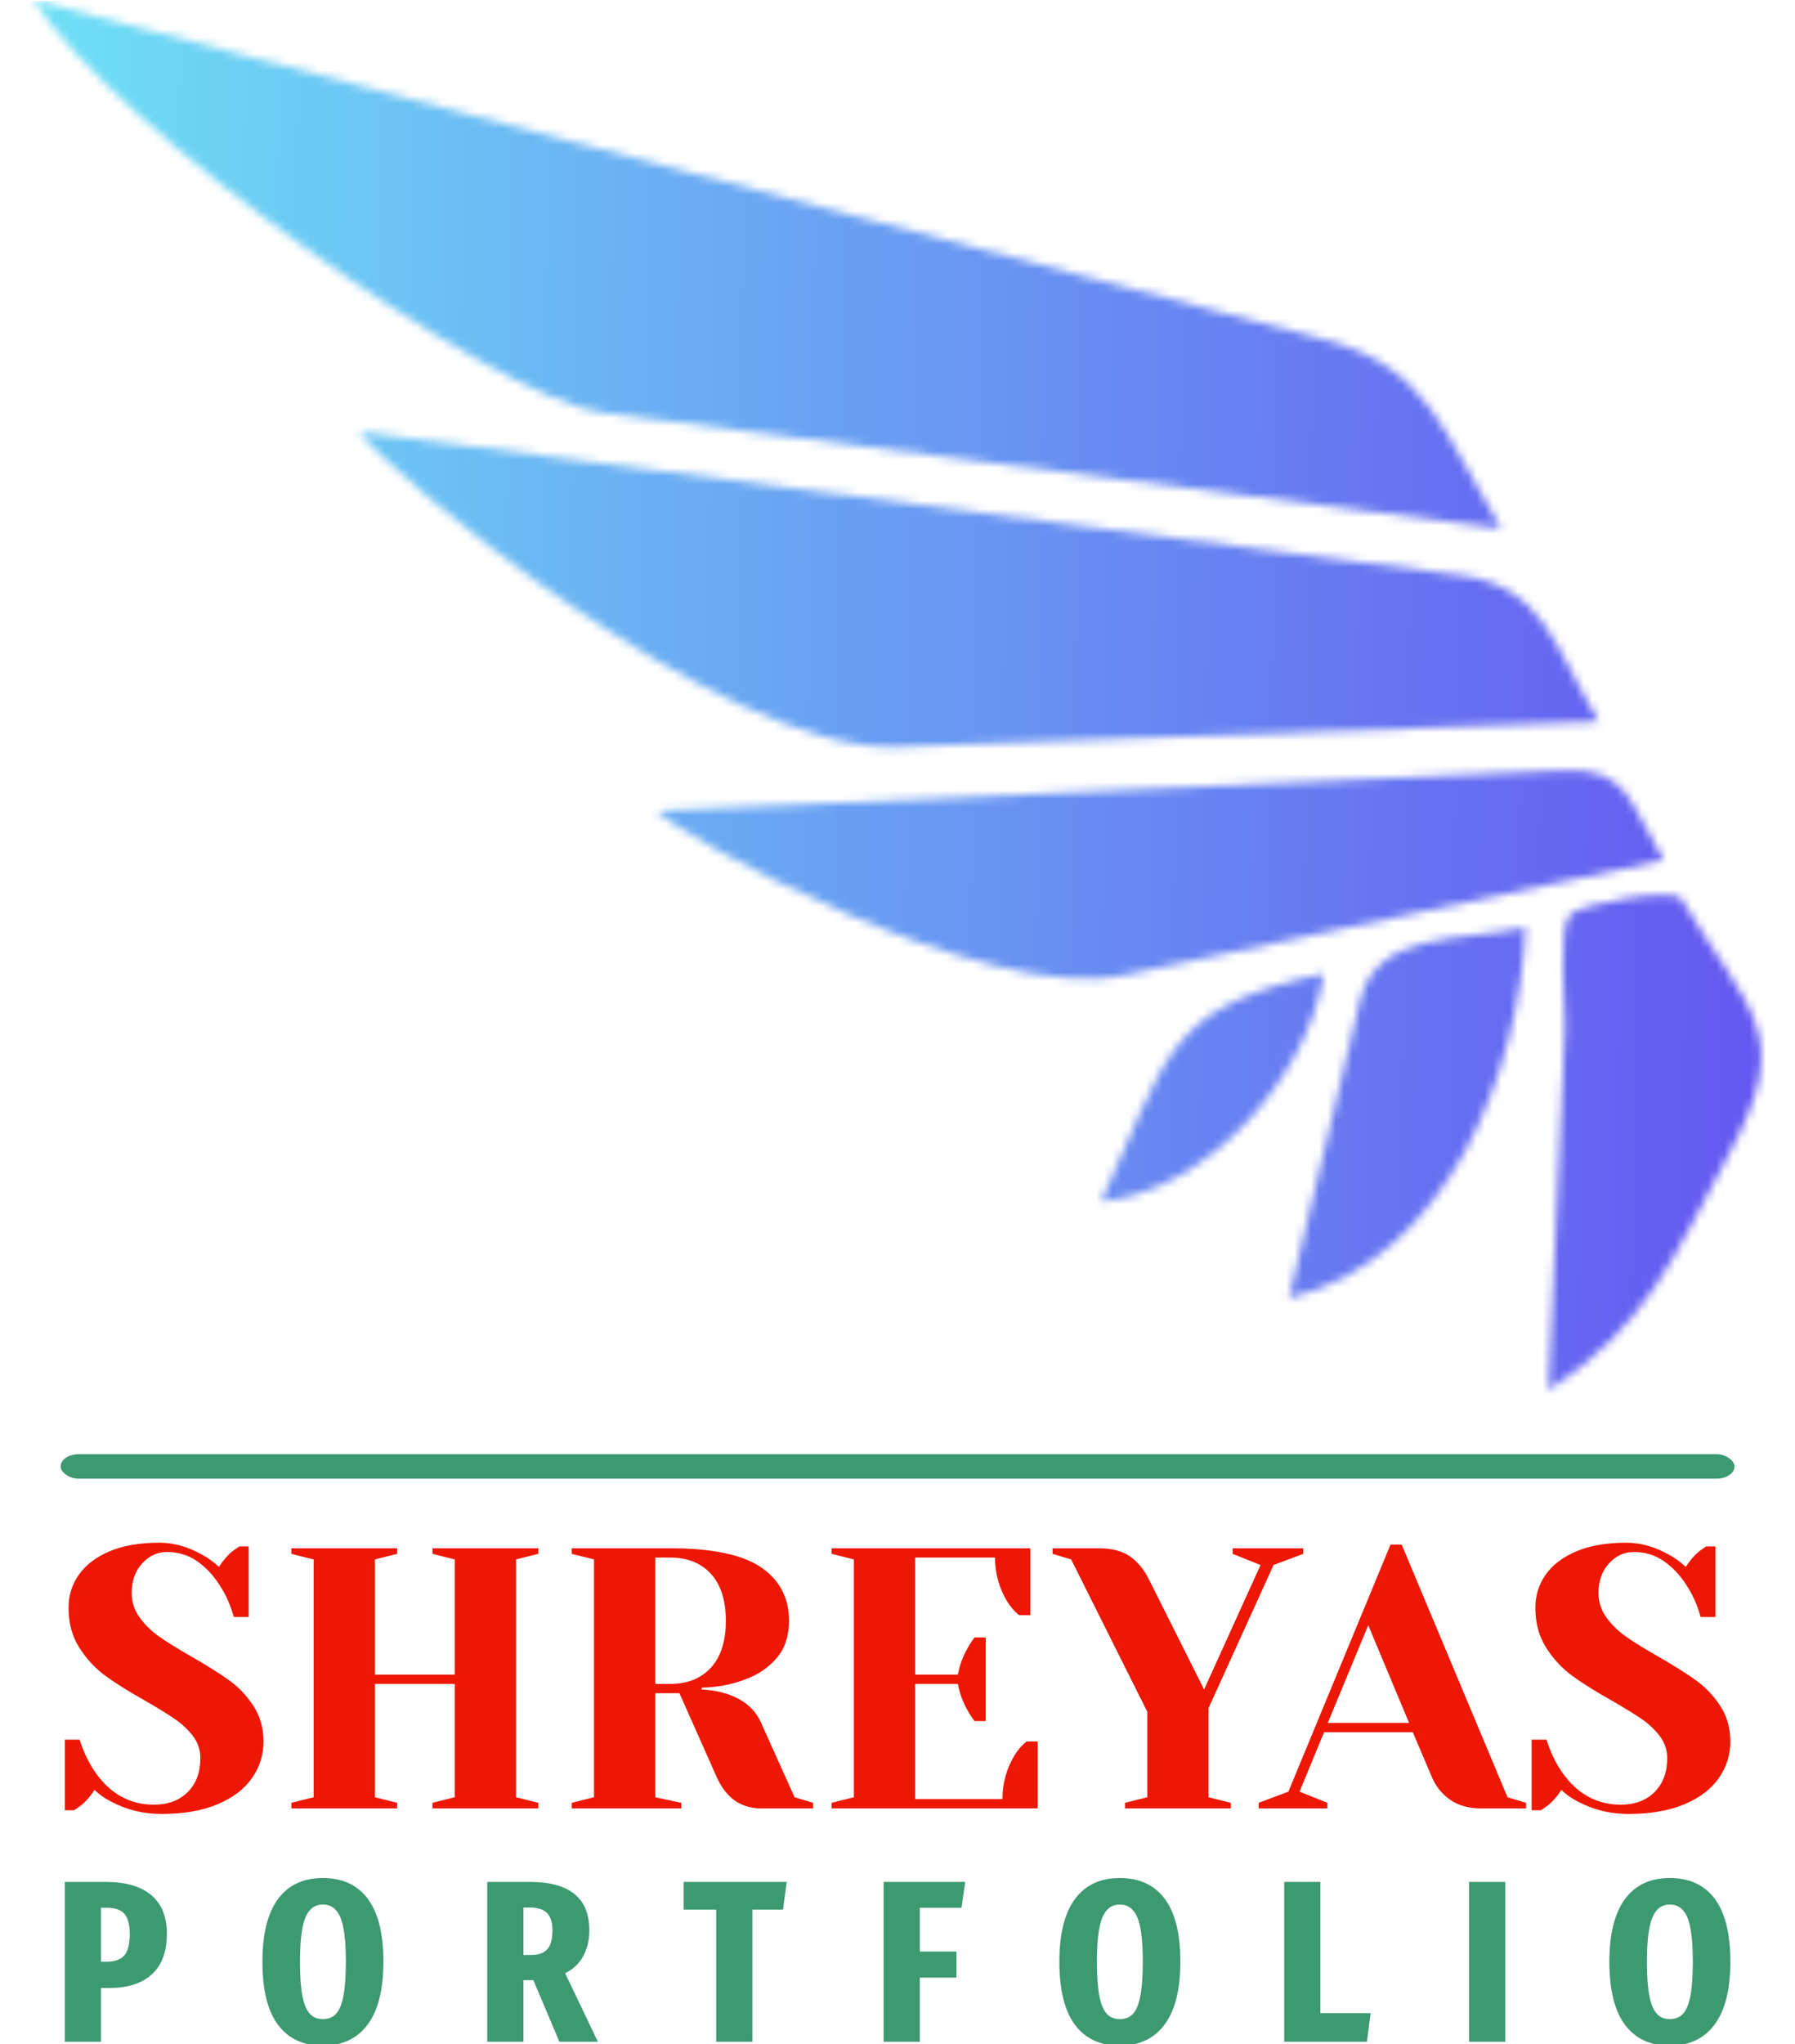 <svg xmlns="http://www.w3.org/2000/svg" version="1.1" xmlns:xlink="http://www.w3.org/1999/xlink" xmlns:svgjs="http://svgjs.dev/svgjs" width="2000" height="2276" viewBox="0 0 2000 2276"><g transform="matrix(1,0,0,1,0.089,0.921)"><svg viewBox="0 0 217 247" data-background-color="#ffffff" preserveAspectRatio="xMidYMid meet" height="2276" width="2000" xmlns="http://www.w3.org/2000/svg" xmlns:xlink="http://www.w3.org/1999/xlink"><g id="tight-bounds" transform="matrix(1,0,0,1,-0.01,-0.1)"><svg viewBox="0 0 217.019 247.2" height="247.2" width="217.019"><g><svg viewBox="0 0 426.198 485.47" height="247.2" width="217.019"><g><rect width="397.498" height="5.806" x="14.35" y="345.107" fill="#3d9970" opacity="1" stroke-width="0" stroke="transparent" fill-opacity="1" class="rect-r$-0" data-fill-palette-color="secondary" rx="1%" id="r$-0" data-palette-color="#3d9970"></rect></g><g transform="matrix(1,0,0,1,15.339,366.11)"><svg viewBox="0 0 395.52 119.359" height="119.359" width="395.52"><g id="textblocktransform"><svg viewBox="0 0 395.52 119.359" height="119.359" width="395.52" id="textblock"><g><svg viewBox="0 0 395.52 64.377" height="64.377" width="395.52"><g transform="matrix(1,0,0,1,0,0)"><svg width="395.52" viewBox="1.75 -35.75 224.24 36.5" height="64.377" data-palette-color="#ed1703"><path d="M14.75 0.75Q11.2 0.75 8.1-0.85L8.1-0.85Q6.7-1.55 5.75-2.5L5.75-2.5Q5.05-1.35 4-0.45L4-0.45Q3.1 0.2 3 0.25L3 0.25 1.75 0.25 1.75-9.25 3.75-9.25Q4.5-6.8 5.85-4.85L5.85-4.85Q8.9-0.5 13.75-0.5L13.75-0.5Q16.6-0.5 18.3-2.2 20-3.9 20-6.75L20-6.75Q20-8.4 19.03-9.7 18.05-11 16.6-12 15.15-13 12.55-14.5L12.55-14.5Q9.25-16.35 7.2-17.85 5.15-19.35 3.7-21.63 2.25-23.9 2.25-27L2.25-27Q2.25-29.45 3.63-31.43 5-33.4 7.75-34.58 10.5-35.75 14.5-35.75L14.5-35.75Q17.4-35.75 20.3-34.1L20.3-34.1Q21.4-33.5 22.5-32.5L22.5-32.5Q23.35-33.8 24.25-34.55L24.25-34.55Q25.15-35.2 25.25-35.25L25.25-35.25 26.5-35.25 26.5-25.75 24.5-25.75Q23.85-28.15 22.55-30.1L22.55-30.1Q21.35-32 19.58-33.25 17.8-34.5 15.5-34.5L15.5-34.5Q13.55-34.5 12.15-32.95 10.75-31.4 10.75-29L10.75-29Q10.75-27.15 11.83-25.68 12.9-24.2 14.48-23.1 16.05-22 18.75-20.45L18.75-20.45Q21.9-18.65 23.85-17.25 25.8-15.85 27.15-13.78 28.5-11.7 28.5-9L28.5-9Q28.5-6.3 26.95-4.08 25.4-1.85 22.3-0.55 19.2 0.75 14.75 0.75L14.75 0.75ZM46.5 0L32.25 0 32.25-0.75 35.25-1.5 35.25-33.5 32.25-34.25 32.25-35 46.5-35 46.5-34.25 43.5-33.5 43.5-18 54.25-18 54.25-33.5 51.25-34.25 51.25-35 65.5-35 65.5-34.25 62.5-33.5 62.5-1.5 65.5-0.75 65.5 0 51.25 0 51.25-0.75 54.25-1.5 54.25-16.75 43.5-16.75 43.5-1.5 46.5-0.75 46.5 0ZM70 0L70-0.75 73-1.5 73-33.5 70-34.25 70-35 83.25-35Q91.75-35 95.5-32.43 99.25-29.85 99.25-25.25L99.25-25.25Q99.25-22.15 97.59-20.23 95.95-18.3 93.34-17.35L93.34-17.35Q90.59-16.3 87.5-16.25L87.5-16.25 87.5-16Q89.34-15.9 90.75-15.45L90.75-15.45Q94.25-14.35 95.5-11.5L95.5-11.5 100-1.5 102.5-0.75 102.5 0 95.5 0Q91.4 0 89.5-4.25L89.5-4.25 84.5-15.5 81.25-15.5 81.25-1.5 84.75-0.75 84.75 0 70 0ZM81.25-16.75L83.25-16.75Q86.75-16.75 88.75-18.95 90.75-21.15 90.75-25.25L90.75-25.25Q90.75-29.35 88.75-31.55 86.75-33.75 83.25-33.75L83.25-33.75 81.25-33.75 81.25-16.75ZM104.99 0L104.99-0.75 107.99-1.5 107.99-33.5 104.99-34.25 104.99-35 131.74-35 131.74-26 130.24-26Q129.29-26.75 128.59-27.9L128.59-27.9Q126.99-30.6 126.99-33.75L126.99-33.75 116.24-33.75 116.24-18 121.99-18Q122.34-19.9 123.29-21.55L123.29-21.55Q123.69-22.3 124.24-23L124.24-23 125.74-23 125.74-11.75 124.24-11.75Q123.69-12.45 123.29-13.2L123.29-13.2Q122.34-14.85 121.99-16.75L121.99-16.75 116.24-16.75 116.24-1.25 127.99-1.25Q127.99-4.4 129.59-7.1L129.59-7.1Q130.29-8.25 131.24-9L131.24-9 132.74-9 132.74 0 104.99 0ZM144.49 0L144.49-0.75 147.49-1.5 147.49-13 137.24-33.5 134.74-34.25 134.74-35 140.99-35Q143.59-35 145.17-33.9 146.74-32.8 147.74-30.75L147.74-30.75 155.14-16 162.74-32.75 158.99-34.25 158.99-35 168.49-35 168.49-34.25 164.49-32.75 155.74-13.5 155.74-1.5 158.74-0.75 158.74 0 144.49 0ZM162.49 0L162.49-0.75 166.49-2.25 180.24-35.5 181.74-35.5 195.99-1.5 198.49-0.75 198.49 0 192.49 0Q189.89 0 188.24-1.18 186.59-2.35 185.79-4.25L185.79-4.25 183.24-10.25 171.29-10.25 167.99-2.25 171.74-0.75 171.74 0 162.49 0ZM177.24-24.65L171.79-11.5 182.74-11.5 177.24-24.65ZM212.24 0.75Q208.69 0.75 205.59-0.85L205.59-0.85Q204.19-1.55 203.24-2.5L203.24-2.5Q202.54-1.35 201.49-0.45L201.49-0.45Q200.59 0.2 200.49 0.25L200.49 0.25 199.24 0.25 199.24-9.25 201.24-9.25Q201.99-6.8 203.34-4.85L203.34-4.85Q206.39-0.5 211.24-0.5L211.24-0.5Q214.09-0.5 215.79-2.2 217.49-3.9 217.49-6.75L217.49-6.75Q217.49-8.4 216.51-9.7 215.54-11 214.09-12 212.64-13 210.04-14.5L210.04-14.5Q206.74-16.35 204.69-17.85 202.64-19.35 201.19-21.63 199.74-23.9 199.74-27L199.74-27Q199.74-29.45 201.11-31.43 202.49-33.4 205.24-34.58 207.99-35.75 211.99-35.75L211.99-35.75Q214.89-35.75 217.79-34.1L217.79-34.1Q218.89-33.5 219.99-32.5L219.99-32.5Q220.84-33.8 221.74-34.55L221.74-34.55Q222.64-35.2 222.74-35.25L222.74-35.25 223.99-35.25 223.99-25.75 221.99-25.75Q221.34-28.15 220.04-30.1L220.04-30.1Q218.84-32 217.06-33.25 215.29-34.5 212.99-34.5L212.99-34.5Q211.04-34.5 209.64-32.95 208.24-31.4 208.24-29L208.24-29Q208.24-27.15 209.31-25.68 210.39-24.2 211.96-23.1 213.54-22 216.24-20.45L216.24-20.45Q219.39-18.65 221.34-17.25 223.29-15.85 224.64-13.78 225.99-11.7 225.99-9L225.99-9Q225.99-6.3 224.44-4.08 222.89-1.85 219.79-0.55 216.69 0.75 212.24 0.75L212.24 0.75Z" opacity="1" transform="matrix(1,0,0,1,0,0)" fill="#ed1703" class="wordmark-text-0" data-fill-palette-color="primary" id="text-0"></path></svg></g></svg></g><g transform="matrix(1,0,0,1,0,79.575)"><svg viewBox="0 0 395.52 39.785" height="39.785" width="395.52"><g transform="matrix(1,0,0,1,0,0)"><svg width="395.52" viewBox="2.3 -35.5 361.37 36.35" height="39.785" data-palette-color="#3d9970"><path d="M11.2-34.65Q17.65-34.65 21.05-31.8 24.45-28.95 24.45-23.4L24.45-23.4Q24.45-17.6 21.2-14.63 17.95-11.65 12-11.65L12-11.65 10.15-11.65 10.15 0 2.3 0 2.3-34.65 11.2-34.65ZM11.35-17.35Q14.05-17.35 15.23-18.73 16.4-20.1 16.4-23.4L16.4-23.4Q16.4-26.3 15.28-27.68 14.15-29.05 11.45-29.05L11.45-29.05 10.15-29.05 10.15-17.35 11.35-17.35ZM58.28-35.5Q64.68-35.5 68.05-30.98 71.43-26.45 71.43-17.35L71.43-17.35Q71.43-8.35 68.03-3.75 64.63 0.85 58.28 0.85L58.28 0.85Q51.93 0.85 48.55-3.68 45.18-8.2 45.18-17.35L45.18-17.35Q45.18-26.35 48.55-30.93 51.93-35.5 58.28-35.5L58.28-35.5ZM58.28-29.75Q55.68-29.75 54.5-26.93 53.33-24.1 53.33-17.35L53.33-17.35Q53.33-12.65 53.85-9.95 54.38-7.25 55.45-6.08 56.53-4.9 58.28-4.9L58.28-4.9Q60.08-4.9 61.15-6.05 62.23-7.2 62.75-9.93 63.28-12.65 63.28-17.35L63.28-17.35Q63.28-24.15 62.1-26.95 60.93-29.75 58.28-29.75L58.28-29.75ZM117.96 0L109.61 0 103.96-13.35 103.71-13.35 101.81-13.35 101.81 0 93.96 0 93.96-34.65 103.21-34.65Q116.11-34.65 116.11-24.15L116.11-24.15Q116.11-21.1 114.83-18.65 113.56-16.2 110.86-14.85L110.86-14.85 117.96 0ZM101.81-18.8L103.41-18.8Q105.91-18.8 107.01-20.08 108.11-21.35 108.11-24.15L108.11-24.15Q108.11-26.7 106.93-27.9 105.76-29.1 103.16-29.1L103.16-29.1 101.81-29.1 101.81-18.8ZM136.58-34.65L158.93-34.65 158.13-28.65 151.48-28.65 151.48 0 143.63 0 143.63-28.65 136.58-28.65 136.58-34.65ZM187.81 0L179.96 0 179.96-34.65 197.66-34.65 196.86-29.05 187.81-29.05 187.81-19.55 195.76-19.55 195.76-13.9 187.81-13.9 187.81 0ZM231.19-35.5Q237.59-35.5 240.96-30.98 244.34-26.45 244.34-17.35L244.34-17.35Q244.34-8.35 240.94-3.75 237.54 0.85 231.19 0.85L231.19 0.85Q224.84 0.85 221.46-3.68 218.09-8.2 218.09-17.35L218.09-17.35Q218.09-26.35 221.46-30.93 224.84-35.5 231.19-35.5L231.19-35.5ZM231.19-29.75Q228.59-29.75 227.41-26.93 226.24-24.1 226.24-17.35L226.24-17.35Q226.24-12.65 226.76-9.95 227.29-7.25 228.36-6.08 229.44-4.9 231.19-4.9L231.19-4.9Q232.99-4.9 234.06-6.05 235.14-7.2 235.66-9.93 236.19-12.65 236.19-17.35L236.19-17.35Q236.19-24.15 235.01-26.95 233.84-29.75 231.19-29.75L231.19-29.75ZM266.87-34.65L274.72-34.65 274.72-6.2 285.62-6.2 284.82 0 266.87 0 266.87-34.65ZM306.99-34.65L314.84-34.65 314.84 0 306.99 0 306.99-34.65ZM350.52-35.5Q356.92-35.5 360.3-30.98 363.67-26.45 363.67-17.35L363.67-17.35Q363.67-8.35 360.27-3.75 356.87 0.85 350.52 0.85L350.52 0.85Q344.17 0.85 340.8-3.68 337.42-8.2 337.42-17.35L337.42-17.35Q337.42-26.35 340.8-30.93 344.17-35.5 350.52-35.5L350.52-35.5ZM350.52-29.75Q347.92-29.75 346.75-26.93 345.57-24.1 345.57-17.35L345.57-17.35Q345.57-12.65 346.1-9.95 346.62-7.25 347.7-6.08 348.77-4.9 350.52-4.9L350.52-4.9Q352.32-4.9 353.4-6.05 354.47-7.2 355-9.93 355.52-12.65 355.52-17.35L355.52-17.35Q355.52-24.15 354.35-26.95 353.17-29.75 350.52-29.75L350.52-29.75Z" opacity="1" transform="matrix(1,0,0,1,0,0)" fill="#3d9970" class="slogan-text-1" data-fill-palette-color="secondary" id="text-1"></path></svg></g></svg></g></svg></g></svg></g><g><svg viewBox="0 0 426.198 329.909" height="329.909" width="426.198"><g><svg xmlns="http://www.w3.org/2000/svg" xmlns:xlink="http://www.w3.org/1999/xlink" version="1.1" x="8" y="0" viewBox="0 9.786 100 80.427" enable-background="new 0 0 100 100" xml:space="preserve" width="410.198" height="329.909" class="icon-icon-0" data-fill-palette-color="accent" id="icon-0"></svg></g></svg></g><g></g></svg></g><defs></defs><mask id="f580e32d-aaef-4bb3-9458-a8c16457c9ac"><g id="SvgjsG1636"><svg viewBox="0 0 217.019 247.2" height="247.2" width="217.019"><g><svg viewBox="0 0 426.198 485.47" height="247.2" width="217.019"><g></g><g transform="matrix(1,0,0,1,15.339,366.11)"><svg viewBox="0 0 395.52 119.359" height="119.359" width="395.52"><g id="SvgjsG1634"><svg viewBox="0 0 395.52 119.359" height="119.359" width="395.52" id="SvgjsSvg1633"><g><svg viewBox="0 0 395.52 64.377" height="64.377" width="395.52"><g transform="matrix(1,0,0,1,0,0)"><svg width="395.52" viewBox="1.75 -35.75 224.24 36.5" height="64.377" data-palette-color="#ed1703"></svg></g></svg></g><g transform="matrix(1,0,0,1,0,79.575)"><svg viewBox="0 0 395.52 39.785" height="39.785" width="395.52"><g transform="matrix(1,0,0,1,0,0)"><svg width="395.52" viewBox="2.3 -35.5 361.37 36.35" height="39.785" data-palette-color="#3d9970"></svg></g></svg></g></svg></g></svg></g><g><svg viewBox="0 0 426.198 329.909" height="329.909" width="426.198"><g><svg xmlns="http://www.w3.org/2000/svg" xmlns:xlink="http://www.w3.org/1999/xlink" version="1.1" x="8" y="0" viewBox="0 9.786 100 80.427" enable-background="new 0 0 100 100" xml:space="preserve" width="410.198" height="329.909" class="icon-icon-0" data-fill-palette-color="accent" id="SvgjsSvg1630"><path d="M49.942 52.994c13.552-0.488 27.103-0.977 40.653-1.465-2.527-4.177-3.159-7.831-7.989-8.461-7.229-0.94-14.458-1.883-21.688-2.826-14.023-1.827-28.05-3.654-42.075-5.48C20.101 36.792 39.724 53.361 49.942 52.994z" fill="white"></path><path d="M0 9.786c4.391 7.257 26.615 23.072 32.953 23.886 17.33 2.231 34.657 4.46 51.986 6.688-3.393-5.607-4.18-9.35-10.312-10.959-8.904-2.341-17.812-4.683-26.717-7.023C31.94 18.182 15.97 13.984 0 9.786z" fill="white"></path><path d="M63.108 66.207c10.413-2.219 20.826-4.439 31.241-6.66-2.028-3.346-2.034-5.359-5.827-5.189-6.158 0.273-12.314 0.549-18.471 0.822-11.343 0.506-22.686 1.014-34.028 1.518C37.298 58.064 54.94 67.947 63.108 66.207z" fill="white"></path><path d="M87.682 90.213c5.725-3.719 7.262-7.721 10.519-13.807 3.651-6.824 1.257-7.844-2.821-14.596-0.417-0.688-5.842 0.232-6.453 0.904-0.745 0.818-0.248 5.455-0.294 6.496C88.315 76.211 87.998 83.213 87.682 90.213z" fill="white"></path><path d="M86.35 63.447c-3.795 0.809-8.604 0.191-9.572 4.229-1.373 5.736-2.746 11.475-4.12 17.211C81.904 82.678 86.028 71.582 86.35 63.447z" fill="white"></path><path d="M74.666 66.121c-9.148 1.953-8.956 4.611-12.879 13.18C68.007 78.711 73.811 71.941 74.666 66.121z" fill="white"></path></svg></g></svg></g><g></g></svg></g><defs><mask></mask></defs></svg></g></mask><linearGradient x1="0" x2="1" y1="0.578" y2="0.595" id="2ea4fa03-266e-4887-8fc0-2c4dff5f2036"><stop stop-color="#6ee2f5" offset="0"></stop><stop stop-color="#6454f0" offset="1"></stop></linearGradient><rect width="217.019" height="247.2" fill="url(#2ea4fa03-266e-4887-8fc0-2c4dff5f2036)" mask="url(#f580e32d-aaef-4bb3-9458-a8c16457c9ac)" data-fill-palette-color="accent"></rect></svg><rect width="217.019" height="247.2" fill="none" stroke="none" visibility="hidden"></rect></g></svg></g></svg>